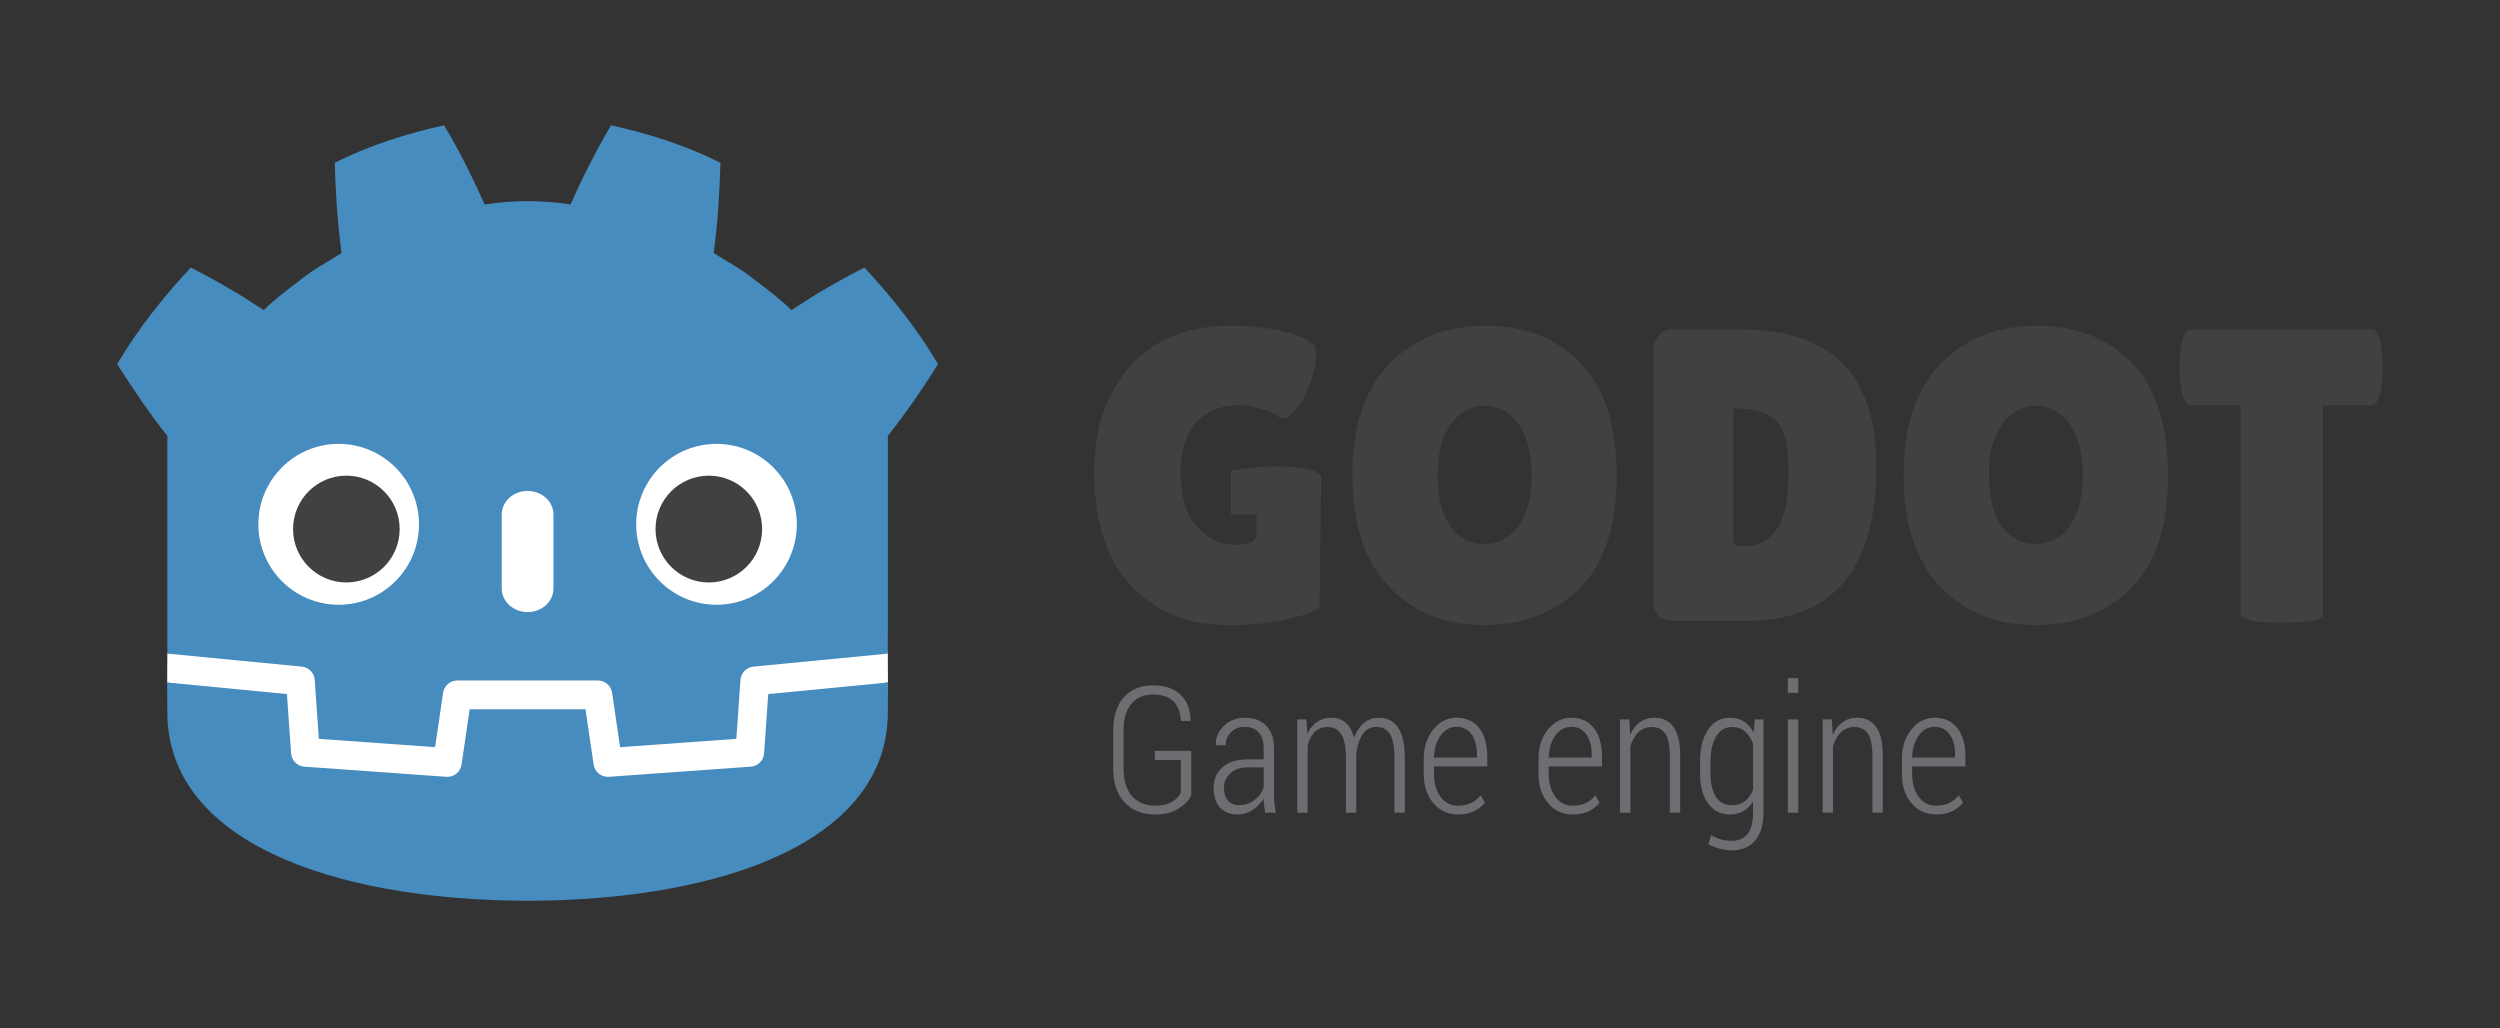 <svg width="158" height="65" viewBox="0 0 158 65" fill="none" xmlns="http://www.w3.org/2000/svg">
<rect x="0" y="0" width="158" height="65" fill="#333333" stroke="none"/>
<g clip-path="url(#clip0_2062_471)">
<mask id="mask0_2062_471" style="mask-type:luminance" maskUnits="userSpaceOnUse" x="-16" y="-24" width="174" height="123">
<path d="M-15.512 -23.823H157.689V98.875H-15.512V-23.823Z" fill="white"/>
</mask>
<g mask="url(#mask0_2062_471)">
<path d="M93.823 25.637C92.983 25.637 92.279 26.024 91.708 26.795C91.14 27.567 90.854 28.651 90.854 30.045C90.854 31.442 91.125 32.512 91.669 33.257C92.212 34.005 92.925 34.377 93.81 34.377C94.694 34.377 95.412 34 95.964 33.243C96.516 32.49 96.792 31.411 96.792 30.006C96.792 28.603 96.507 27.522 95.938 26.768C95.369 26.014 94.664 25.637 93.823 25.637ZM93.81 39.507C91.35 39.507 89.343 38.7 87.793 37.087C86.244 35.473 85.47 33.117 85.47 30.02C85.47 26.922 86.253 24.575 87.82 22.978C89.387 21.382 91.411 20.584 93.889 20.584C96.367 20.584 98.369 21.368 99.891 22.94C101.416 24.51 102.178 26.89 102.178 30.072C102.178 33.257 101.399 35.626 99.839 37.18C98.28 38.731 96.271 39.507 93.81 39.507Z" fill="#414042"/>
<path d="M109.541 25.82V33.692C109.541 34.06 109.568 34.292 109.62 34.389C109.672 34.486 109.83 34.534 110.092 34.534C111.057 34.534 111.787 34.173 112.287 33.454C112.787 32.735 113.035 31.538 113.035 29.862C113.035 28.186 112.776 27.093 112.261 26.586C111.744 26.077 110.924 25.82 109.803 25.82H109.541ZM104.497 38.034V22.243C104.497 21.804 104.606 21.457 104.826 21.201C105.044 20.948 105.329 20.819 105.68 20.819H110.067C112.851 20.819 114.966 21.523 116.41 22.927C117.856 24.33 118.579 26.54 118.579 29.559C118.579 36.016 115.828 39.245 110.329 39.245H105.837C104.945 39.245 104.497 38.842 104.497 38.034Z" fill="#414042"/>
<path d="M128.665 25.637C127.825 25.637 127.119 26.024 126.549 26.795C125.981 27.567 125.697 28.651 125.697 30.045C125.697 31.442 125.969 32.512 126.511 33.257C127.053 34.005 127.767 34.377 128.652 34.377C129.536 34.377 130.255 34 130.806 33.243C131.358 32.49 131.634 31.411 131.634 30.006C131.634 28.603 131.349 27.522 130.78 26.768C130.211 26.014 129.507 25.637 128.665 25.637ZM128.652 39.507C126.191 39.507 124.186 38.7 122.636 37.087C121.086 35.473 120.311 33.117 120.311 30.02C120.311 26.922 121.095 24.575 122.661 22.978C124.23 21.382 126.252 20.584 128.731 20.584C131.21 20.584 133.21 21.368 134.734 22.94C136.258 24.51 137.02 26.89 137.02 30.072C137.02 33.257 136.24 35.626 134.681 37.18C133.122 38.731 131.112 39.507 128.652 39.507Z" fill="#414042"/>
<path d="M146.811 38.825C146.811 39.174 145.945 39.351 144.21 39.351C142.477 39.351 141.609 39.174 141.609 38.825V25.611H138.457C138.159 25.611 137.948 25.208 137.826 24.399C137.774 24.014 137.749 23.62 137.749 23.215C137.749 22.814 137.774 22.418 137.826 22.032C137.948 21.225 138.159 20.819 138.457 20.819H149.885C150.182 20.819 150.392 21.225 150.516 22.032C150.567 22.418 150.594 22.814 150.594 23.215C150.594 23.62 150.567 24.014 150.516 24.399C150.392 25.208 150.182 25.611 149.885 25.611H146.811V38.825Z" fill="#414042"/>
<path d="M80.824 29.472C79.41 29.45 77.791 29.745 77.791 29.745V32.511H79.419L79.4 33.744C79.4 34.2 78.949 34.43 78.047 34.43C77.145 34.43 76.348 34.047 75.657 33.284C74.964 32.519 74.619 31.402 74.619 29.929C74.619 28.454 74.956 27.366 75.63 26.664C76.303 25.963 77.185 25.611 78.27 25.611C78.726 25.611 79.198 25.685 79.689 25.835C80.18 25.984 80.508 26.124 80.675 26.254C80.841 26.389 80.999 26.453 81.148 26.453C81.296 26.453 81.537 26.279 81.869 25.927C82.202 25.576 82.5 25.044 82.764 24.335C83.026 23.623 83.157 23.076 83.157 22.689C83.157 22.305 83.148 22.039 83.132 21.899C82.764 21.496 82.085 21.176 81.094 20.939C80.106 20.701 78.998 20.584 77.772 20.584C75.074 20.584 72.964 21.435 71.441 23.137C69.916 24.839 69.155 27.049 69.155 29.77C69.155 32.964 69.934 35.385 71.492 37.034C73.052 38.684 75.101 39.507 77.641 39.507C79.006 39.507 80.219 39.389 81.278 39.152C82.338 38.916 83.043 38.674 83.394 38.429L83.499 30.192C83.499 29.713 82.238 29.496 80.824 29.472Z" fill="#414042"/>
<path d="M75.286 50.282C75.141 50.58 74.874 50.854 74.483 51.102C74.094 51.351 73.598 51.475 72.996 51.475C72.202 51.475 71.564 51.224 71.079 50.717C70.596 50.214 70.354 49.49 70.354 48.544V46.185C70.354 45.26 70.582 44.55 71.039 44.055C71.496 43.564 72.107 43.314 72.871 43.314C73.618 43.314 74.196 43.511 74.606 43.9C75.014 44.291 75.229 44.836 75.247 45.533L75.237 45.564H74.628C74.606 45.03 74.451 44.618 74.16 44.327C73.871 44.038 73.44 43.893 72.871 43.893C72.296 43.893 71.84 44.088 71.506 44.479C71.173 44.87 71.007 45.436 71.007 46.179V48.551C71.007 49.322 71.187 49.91 71.545 50.315C71.904 50.717 72.387 50.919 72.996 50.919C73.442 50.919 73.799 50.84 74.067 50.678C74.336 50.518 74.522 50.324 74.628 50.093V48.027H72.985V47.453H75.286V50.282Z" fill="#6D6E71"/>
<path d="M78.304 50.885C78.665 50.885 78.987 50.783 79.268 50.574C79.549 50.364 79.747 50.099 79.864 49.776V48.501H78.819C78.374 48.501 78.018 48.627 77.752 48.88C77.485 49.13 77.352 49.443 77.352 49.816C77.352 50.13 77.435 50.388 77.602 50.587C77.769 50.787 78.003 50.885 78.304 50.885ZM79.961 51.361C79.929 51.157 79.903 50.991 79.887 50.861C79.872 50.729 79.864 50.597 79.864 50.464C79.685 50.756 79.455 50.998 79.17 51.188C78.886 51.38 78.57 51.475 78.222 51.475C77.735 51.475 77.361 51.324 77.096 51.021C76.833 50.717 76.7 50.308 76.7 49.791C76.7 49.245 76.891 48.807 77.275 48.481C77.659 48.156 78.18 47.994 78.836 47.994H79.864V47.27C79.864 46.853 79.758 46.525 79.549 46.288C79.337 46.054 79.044 45.936 78.667 45.936C78.316 45.936 78.027 46.047 77.8 46.274C77.573 46.499 77.461 46.773 77.461 47.101L76.851 47.096L76.84 47.064C76.823 46.619 76.991 46.227 77.344 45.879C77.697 45.531 78.149 45.359 78.7 45.359C79.244 45.359 79.682 45.525 80.016 45.855C80.349 46.188 80.516 46.664 80.516 47.283V50.172C80.516 50.383 80.525 50.587 80.544 50.783C80.563 50.98 80.593 51.171 80.641 51.361H79.961Z" fill="#6D6E71"/>
<path d="M82.565 45.468L82.621 46.383C82.776 46.056 82.983 45.803 83.239 45.624C83.497 45.447 83.8 45.359 84.148 45.359C84.504 45.359 84.803 45.462 85.045 45.672C85.286 45.881 85.465 46.197 85.578 46.622C85.723 46.23 85.928 45.92 86.195 45.695C86.461 45.471 86.784 45.359 87.159 45.359C87.674 45.359 88.075 45.568 88.358 45.986C88.643 46.406 88.785 47.049 88.785 47.919V51.361H88.128V47.907C88.128 47.184 88.028 46.675 87.834 46.383C87.639 46.09 87.359 45.942 86.997 45.942C86.616 45.942 86.319 46.103 86.105 46.431C85.892 46.758 85.761 47.168 85.713 47.662V47.815V51.361H85.06V47.911C85.06 47.205 84.961 46.7 84.759 46.398C84.558 46.097 84.278 45.947 83.919 45.947C83.576 45.947 83.299 46.052 83.09 46.26C82.881 46.469 82.732 46.755 82.642 47.118V51.361H81.989V45.468H82.565Z" fill="#6D6E71"/>
<path d="M92.048 45.935C91.639 45.935 91.303 46.123 91.039 46.495C90.776 46.87 90.64 47.331 90.629 47.881H93.342V47.629C93.342 47.143 93.228 46.738 93 46.416C92.771 46.095 92.454 45.935 92.048 45.935ZM92.14 51.475C91.506 51.475 90.987 51.236 90.585 50.758C90.183 50.282 89.982 49.673 89.982 48.93V47.952C89.982 47.208 90.184 46.588 90.587 46.095C90.992 45.604 91.478 45.359 92.048 45.359C92.664 45.359 93.141 45.578 93.482 46.017C93.824 46.457 93.994 47.048 93.994 47.789V48.436H90.629V48.926C90.629 49.496 90.765 49.971 91.036 50.35C91.308 50.73 91.677 50.919 92.14 50.919C92.462 50.919 92.742 50.862 92.975 50.75C93.209 50.636 93.409 50.475 93.575 50.264L93.842 50.728C93.665 50.954 93.435 51.136 93.154 51.271C92.874 51.406 92.535 51.475 92.14 51.475Z" fill="#6D6E71"/>
<path d="M99.302 45.935C98.891 45.935 98.555 46.123 98.291 46.495C98.029 46.87 97.893 47.331 97.881 47.881H100.595V47.629C100.595 47.143 100.481 46.738 100.252 46.416C100.024 46.095 99.707 45.935 99.302 45.935ZM99.393 51.475C98.759 51.475 98.241 51.236 97.839 50.758C97.436 50.282 97.234 49.673 97.234 48.93V47.952C97.234 47.208 97.437 46.588 97.84 46.095C98.245 45.604 98.732 45.359 99.302 45.359C99.916 45.359 100.396 45.578 100.736 46.017C101.076 46.457 101.247 47.048 101.247 47.789V48.436H97.881V48.926C97.881 49.496 98.018 49.971 98.291 50.35C98.561 50.73 98.929 50.919 99.393 50.919C99.716 50.919 99.995 50.862 100.227 50.75C100.462 50.636 100.662 50.475 100.83 50.264L101.095 50.728C100.918 50.954 100.688 51.136 100.407 51.271C100.127 51.406 99.788 51.475 99.393 51.475Z" fill="#6D6E71"/>
<path d="M102.971 45.468L103.024 46.442C103.181 46.097 103.388 45.828 103.648 45.642C103.906 45.454 104.21 45.359 104.559 45.359C105.085 45.359 105.487 45.553 105.767 45.945C106.049 46.335 106.189 46.942 106.189 47.766V51.361H105.532V47.772C105.532 47.099 105.433 46.628 105.237 46.356C105.043 46.083 104.757 45.947 104.385 45.947C104.051 45.947 103.771 46.056 103.546 46.277C103.321 46.495 103.153 46.787 103.041 47.155V51.361H102.388V45.468H102.971Z" fill="#6D6E71"/>
<path d="M108.104 48.93C108.104 49.528 108.217 50.004 108.447 50.358C108.673 50.715 109.018 50.891 109.479 50.891C109.794 50.891 110.06 50.807 110.278 50.635C110.496 50.462 110.667 50.222 110.794 49.917V46.998C110.672 46.685 110.504 46.431 110.292 46.236C110.081 46.044 109.813 45.947 109.49 45.947C109.031 45.947 108.683 46.148 108.452 46.55C108.22 46.953 108.104 47.479 108.104 48.125V48.93ZM107.445 48.125C107.445 47.29 107.613 46.619 107.952 46.114C108.287 45.611 108.754 45.359 109.349 45.359C109.679 45.359 109.968 45.44 110.216 45.601C110.464 45.76 110.669 45.992 110.834 46.288L110.897 45.468H111.451V51.366C111.451 52.121 111.277 52.706 110.926 53.12C110.574 53.533 110.075 53.742 109.43 53.742C109.198 53.742 108.949 53.705 108.682 53.635C108.415 53.564 108.179 53.471 107.972 53.355L108.153 52.781C108.329 52.895 108.527 52.984 108.746 53.047C108.963 53.111 109.187 53.142 109.419 53.142C109.887 53.142 110.233 52.992 110.457 52.692C110.682 52.388 110.794 51.948 110.794 51.366V50.654C110.627 50.919 110.423 51.122 110.18 51.263C109.938 51.404 109.656 51.475 109.337 51.475C108.746 51.475 108.283 51.243 107.948 50.78C107.613 50.317 107.445 49.7 107.445 48.93V48.125Z" fill="#6D6E71"/>
<path d="M113.649 51.361H112.991V45.468H113.649V51.361ZM113.649 43.791H112.991V42.862H113.649V43.791Z" fill="#6D6E71"/>
<path d="M115.775 45.468L115.828 46.442C115.986 46.097 116.192 45.828 116.451 45.642C116.711 45.454 117.015 45.359 117.363 45.359C117.888 45.359 118.292 45.553 118.572 45.945C118.854 46.335 118.993 46.942 118.993 47.766V51.361H118.336V47.772C118.336 47.099 118.237 46.628 118.042 46.356C117.846 46.083 117.562 45.947 117.189 45.947C116.855 45.947 116.575 46.056 116.351 46.277C116.126 46.495 115.957 46.787 115.846 47.155V51.361H115.192V45.468H115.775Z" fill="#6D6E71"/>
<path d="M122.267 45.935C121.856 45.935 121.52 46.123 121.258 46.495C120.995 46.87 120.858 47.331 120.847 47.881H123.56V47.629C123.56 47.143 123.447 46.738 123.218 46.416C122.99 46.095 122.673 45.935 122.267 45.935ZM122.36 51.475C121.724 51.475 121.206 51.236 120.805 50.758C120.403 50.282 120.202 49.673 120.202 48.93V47.952C120.202 47.208 120.403 46.588 120.807 46.095C121.211 45.604 121.698 45.359 122.267 45.359C122.882 45.359 123.362 45.578 123.703 46.017C124.043 46.457 124.214 47.048 124.214 47.789V48.436H120.847V48.926C120.847 49.496 120.984 49.971 121.256 50.35C121.527 50.73 121.895 50.919 122.36 50.919C122.682 50.919 122.96 50.862 123.193 50.75C123.428 50.636 123.627 50.475 123.795 50.264L124.062 50.728C123.883 50.954 123.654 51.136 123.373 51.271C123.093 51.406 122.755 51.475 122.36 51.475Z" fill="#6D6E71"/>
<path d="M56.109 41.313C56.109 41.313 56.033 40.848 55.989 40.852L47.57 41.666C46.9 41.731 46.38 42.266 46.333 42.938L46.101 46.26L39.588 46.725L39.145 43.715C39.046 43.046 38.462 42.541 37.787 42.541H28.901C28.226 42.541 27.642 43.046 27.543 43.715L27.1 46.725L20.587 46.26L20.355 42.938C20.308 42.266 19.788 41.73 19.118 41.666L10.695 40.852C10.651 40.848 10.619 41.313 10.576 41.313L10.565 43.139L17.698 44.291L17.932 47.642C17.979 48.321 18.526 48.869 19.203 48.918L28.174 49.559C28.207 49.561 28.241 49.563 28.274 49.563C28.949 49.563 29.531 49.058 29.63 48.388L30.086 45.291H36.602L37.058 48.388C37.157 49.057 37.74 49.562 38.415 49.562C38.448 49.562 38.481 49.561 38.513 49.559L47.485 48.918C48.162 48.869 48.709 48.321 48.756 47.642L48.99 44.291L56.12 43.133L56.109 41.313Z" fill="white"/>
<path d="M10.576 27.548V38.625V40.032V41.313C10.601 41.313 10.626 41.314 10.651 41.316L19.073 42.13C19.515 42.172 19.86 42.528 19.891 42.971L20.151 46.696L27.498 47.221L28.004 43.783C28.069 43.338 28.451 43.007 28.901 43.007H37.787C38.237 43.007 38.618 43.338 38.684 43.783L39.19 47.221L46.537 46.696L46.797 42.971C46.828 42.528 47.173 42.173 47.614 42.13L56.034 41.316C56.059 41.314 56.084 41.313 56.109 41.313V40.214L56.112 40.213V27.548C57.298 26.052 58.421 24.402 59.282 23.014C57.967 20.771 56.355 18.767 54.633 16.91C53.036 17.716 51.485 18.628 50.02 19.599C49.286 18.869 48.461 18.272 47.649 17.647C46.852 17.006 45.954 16.536 45.102 15.988C45.356 14.096 45.481 12.233 45.532 10.288C43.334 9.18 40.99 8.445 38.619 7.917C37.673 9.511 36.807 11.237 36.053 12.925C35.159 12.775 34.261 12.72 33.361 12.709V12.707C33.355 12.707 33.349 12.709 33.344 12.709C33.339 12.709 33.333 12.707 33.327 12.707V12.709C32.426 12.72 31.529 12.775 30.634 12.925C29.881 11.237 29.016 9.511 28.068 7.917C25.698 8.445 23.354 9.18 21.156 10.288C21.206 12.233 21.332 14.096 21.586 15.988C20.733 16.536 19.836 17.006 19.038 17.647C18.229 18.272 17.401 18.869 16.668 19.599C15.203 18.628 13.652 17.716 12.054 16.91C10.332 18.767 8.722 20.771 7.406 23.014C8.44 24.64 9.549 26.274 10.576 27.548Z" fill="#478CBF"/>
<path d="M48.553 43.865L48.292 47.61C48.261 48.061 47.902 48.42 47.452 48.453L38.48 49.094C38.458 49.096 38.437 49.096 38.415 49.096C37.969 49.096 37.584 48.769 37.519 48.32L37.004 44.824H29.684L29.169 48.32C29.1 48.791 28.68 49.129 28.208 49.094L19.236 48.453C18.786 48.42 18.427 48.061 18.396 47.61L18.135 43.865L10.562 43.133C10.565 43.949 10.576 44.842 10.576 45.02C10.576 53.034 20.722 56.886 33.328 56.93H33.344H33.359C45.966 56.886 56.109 53.034 56.109 45.02C56.109 44.839 56.12 43.949 56.123 43.133L48.553 43.865Z" fill="#478CBF"/>
<path d="M26.48 33.136C26.48 35.945 24.208 38.221 21.404 38.221C18.602 38.221 16.329 35.945 16.329 33.136C16.329 30.328 18.602 28.053 21.404 28.053C24.208 28.053 26.48 30.328 26.48 33.136Z" fill="white"/>
<path d="M25.259 33.437C25.259 35.301 23.751 36.811 21.89 36.811C20.029 36.811 18.521 35.301 18.521 33.437C18.521 31.574 20.029 30.062 21.89 30.062C23.751 30.062 25.259 31.574 25.259 33.437Z" fill="#414042"/>
<path d="M33.344 38.684C32.441 38.684 31.71 38.018 31.71 37.197V32.515C31.71 31.694 32.441 31.027 33.344 31.027C34.246 31.027 34.979 31.694 34.979 32.515V37.197C34.979 38.018 34.246 38.684 33.344 38.684Z" fill="white"/>
<path d="M40.208 33.136C40.208 35.945 42.48 38.221 45.284 38.221C48.086 38.221 50.358 35.945 50.358 33.136C50.358 30.328 48.086 28.053 45.284 28.053C42.48 28.053 40.208 30.328 40.208 33.136Z" fill="white"/>
<path d="M41.429 33.437C41.429 35.301 42.937 36.811 44.797 36.811C46.659 36.811 48.166 35.301 48.166 33.437C48.166 31.574 46.659 30.062 44.797 30.062C42.937 30.062 41.429 31.574 41.429 33.437Z" fill="#414042"/>
</g>
</g>
<defs>
<clipPath id="clip0_2062_471">
<rect width="158" height="64" fill="white" transform="translate(0 0.35)"/>
</clipPath>
</defs>
</svg>
